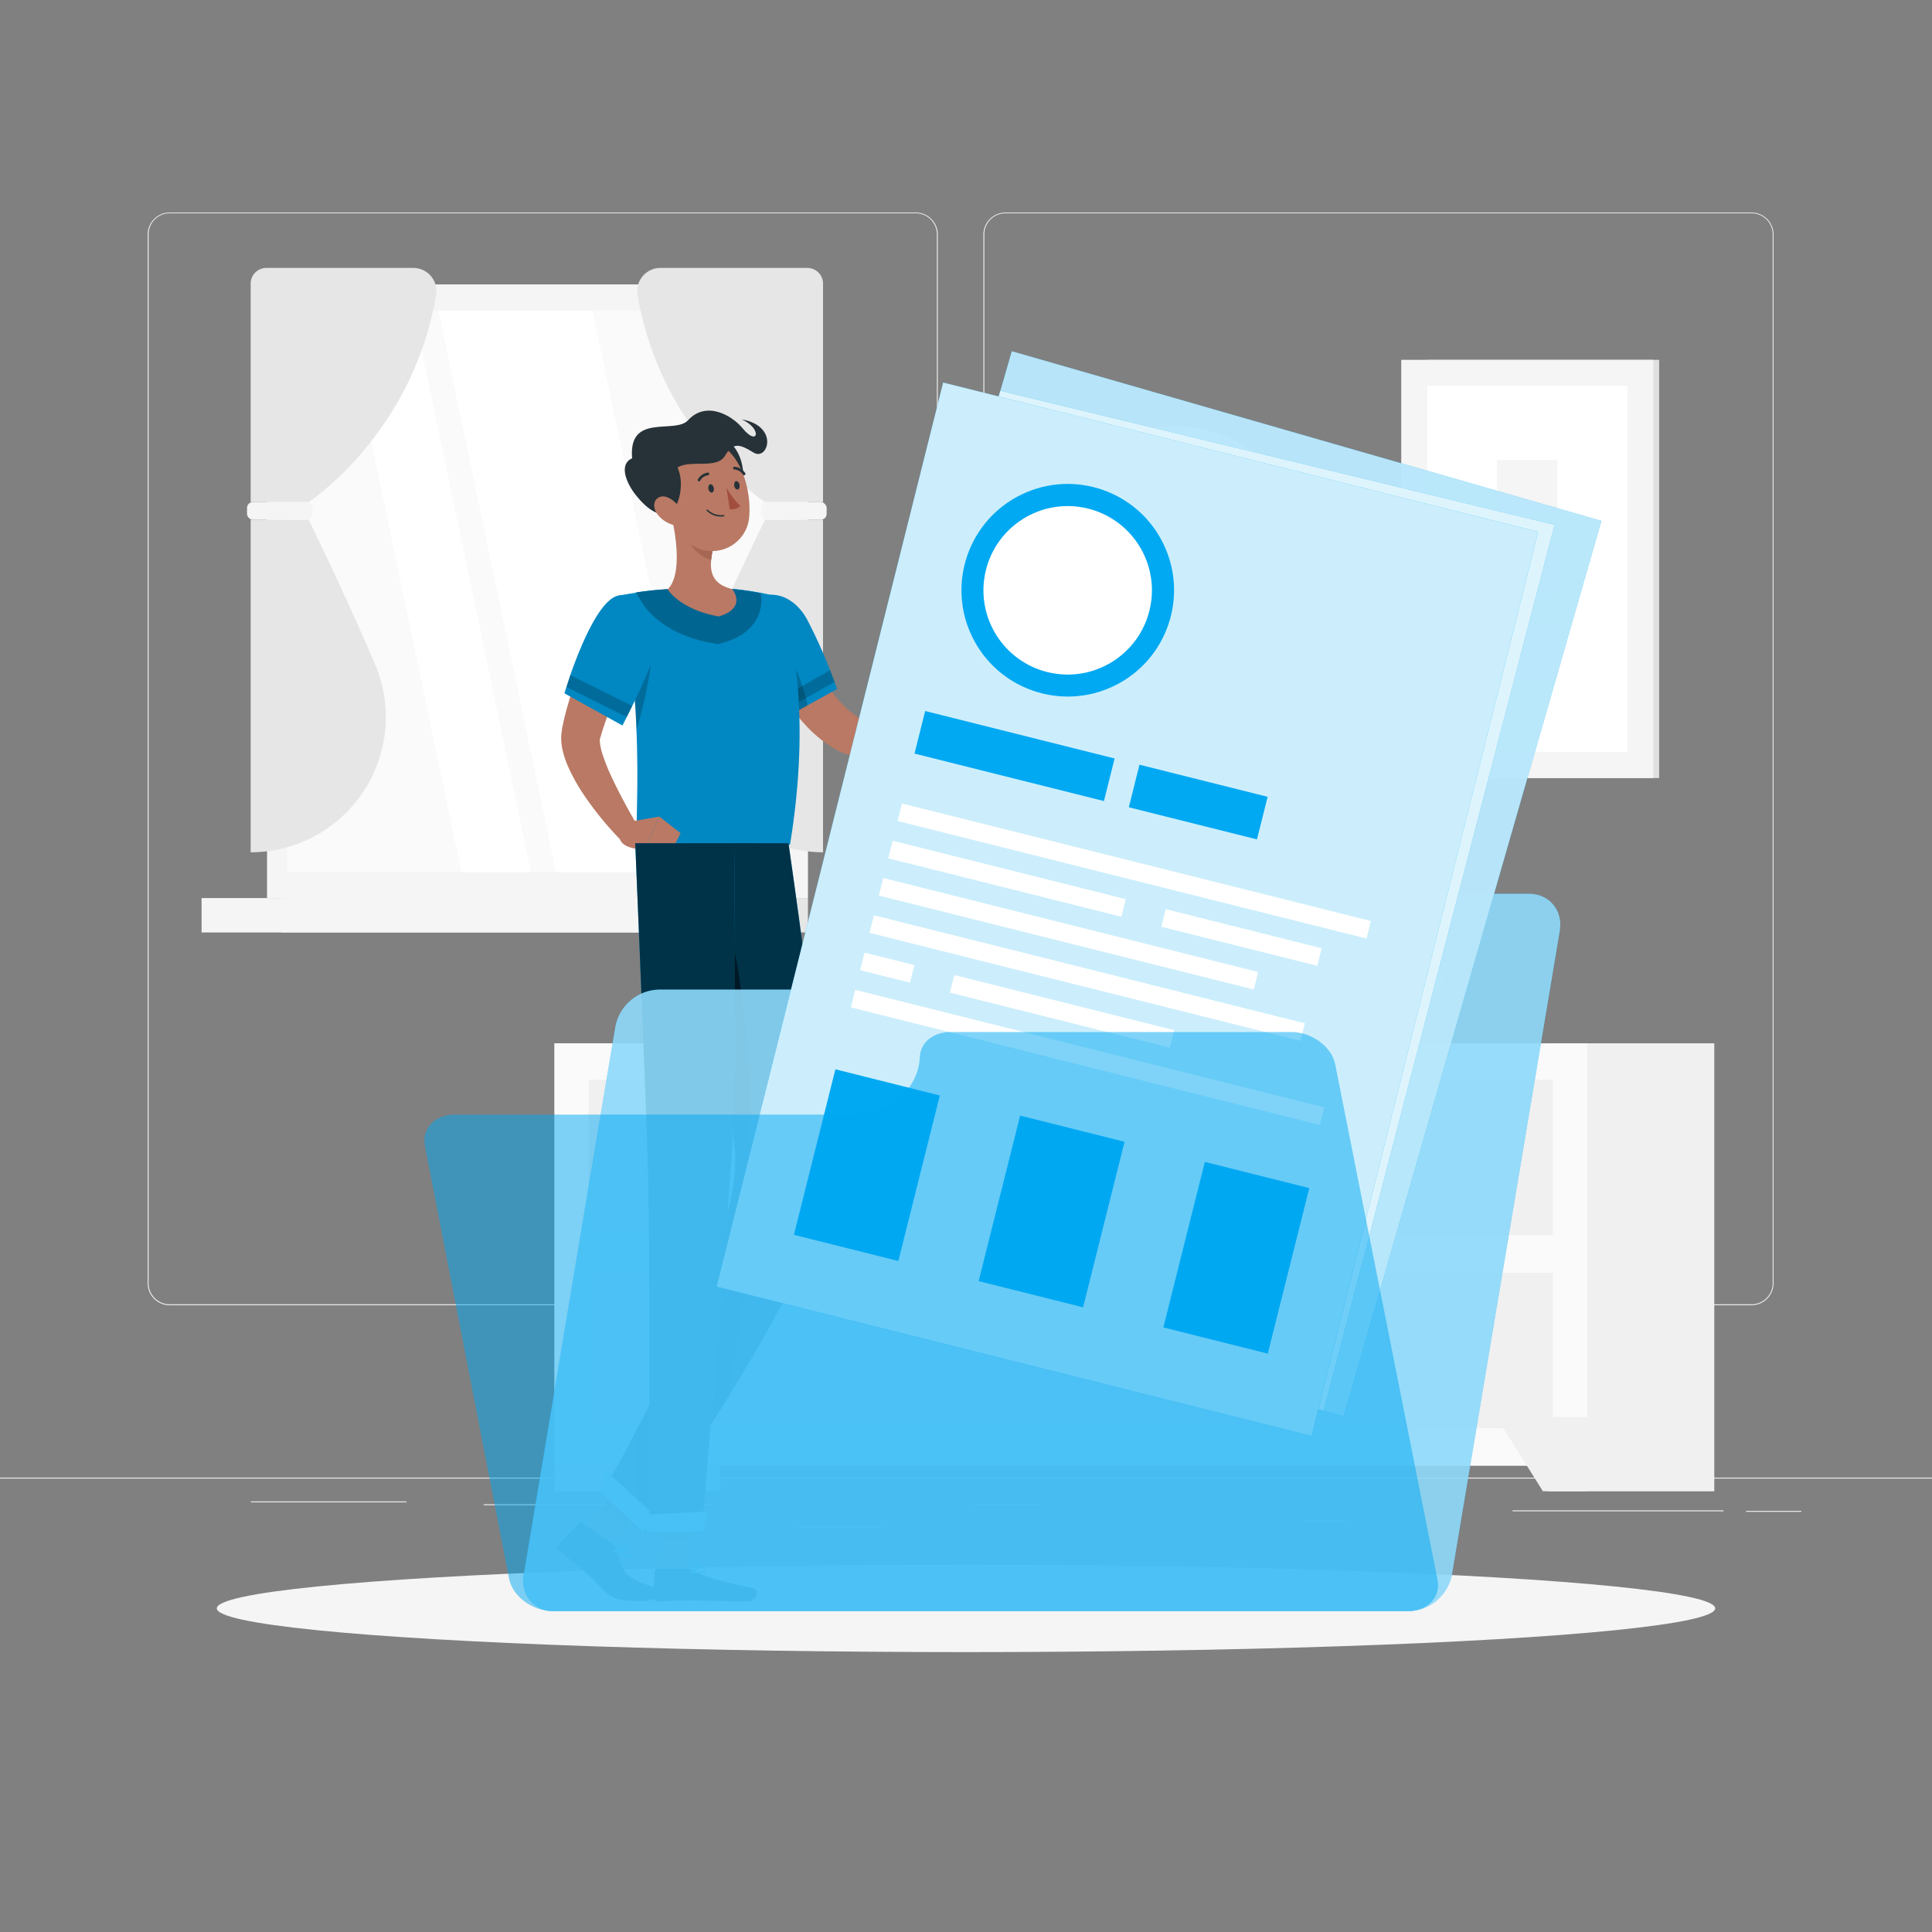 <svg xmlns="http://www.w3.org/2000/svg" viewBox="0 0 500 500"><rect x="0" y="0" width="500" height="500" fill="#808080" stroke="none"/><g id="freepik--background-complete--inject-18"><rect y="382.4" width="500" height="0.25" style="fill:#ebebeb"></rect><rect x="337.85" y="393.56" width="10.48" height="0.25" style="fill:#ebebeb"></rect><rect x="64.93" y="388.56" width="40.25" height="0.25" style="fill:#ebebeb"></rect><rect x="125.18" y="389.3" width="59.15" height="0.25" style="fill:#ebebeb"></rect><rect x="251.97" y="389.3" width="17.03" height="0.25" style="fill:#ebebeb"></rect><rect x="391.44" y="390.88" width="54.6" height="0.25" style="fill:#ebebeb"></rect><rect x="206.22" y="395" width="22.56" height="0.25" style="fill:#ebebeb"></rect><rect x="451.88" y="391.01" width="14.31" height="0.25" style="fill:#ebebeb"></rect><path d="M237,337.8H43.91a5.71,5.71,0,0,1-5.7-5.71V60.66A5.71,5.71,0,0,1,43.91,55H237a5.71,5.71,0,0,1,5.71,5.71V332.09A5.71,5.71,0,0,1,237,337.8ZM43.91,55.2a5.46,5.46,0,0,0-5.45,5.46V332.09a5.46,5.46,0,0,0,5.45,5.46H237a5.47,5.47,0,0,0,5.46-5.46V60.66A5.47,5.47,0,0,0,237,55.2Z" style="fill:#ebebeb"></path><path d="M453.31,337.8H260.21a5.72,5.72,0,0,1-5.71-5.71V60.66A5.72,5.72,0,0,1,260.21,55h193.1A5.71,5.71,0,0,1,459,60.66V332.09A5.71,5.71,0,0,1,453.31,337.8ZM260.21,55.2a5.47,5.47,0,0,0-5.46,5.46V332.09a5.47,5.47,0,0,0,5.46,5.46h193.1a5.47,5.47,0,0,0,5.46-5.46V60.66a5.47,5.47,0,0,0-5.46-5.46Z" style="fill:#ebebeb"></path><rect x="72.81" y="73.63" width="136.28" height="158.8" transform="translate(281.91 306.06) rotate(180)" style="fill:#f5f5f5"></rect><rect x="69.11" y="73.63" width="138.25" height="158.8" transform="translate(276.47 306.06) rotate(180)" style="fill:#f5f5f5"></rect><rect x="72.81" y="232.43" width="136.28" height="8.9" transform="translate(281.91 473.75) rotate(180)" style="fill:#e6e6e6"></rect><rect x="52.18" y="232.43" width="130.15" height="8.9" transform="translate(234.5 473.75) rotate(180)" style="fill:#f5f5f5"></rect><rect x="65.57" y="89.09" width="145.33" height="127.88" transform="translate(291.27 14.79) rotate(90)" style="fill:#fafafa"></rect><polygon points="183.78 225.69 153.34 80.37 113.45 80.37 143.88 225.69 183.78 225.69" style="fill:#fff"></polygon><polygon points="137.42 225.69 106.99 80.37 88.97 80.37 119.41 225.69 137.42 225.69" style="fill:#fff"></polygon><rect x="9.11" y="144.64" width="131.03" height="0.66" transform="translate(219.59 70.35) rotate(90)" style="fill:#fff"></rect><path d="M213,73.4v56.54H198s-26.88-17.53-33-53.6a6,6,0,0,1,5.9-7h38A4.07,4.07,0,0,1,213,73.4Z" style="fill:#e6e6e6"></path><path d="M213,220.57V134.5H198s-8.6,17.38-17.18,37.36A35,35,0,0,0,213,220.57Z" style="fill:#e6e6e6"></path><rect x="196.97" y="129.94" width="16.97" height="4.56" rx="1.5" transform="translate(410.9 264.44) rotate(180)" style="fill:#f5f5f5"></rect><path d="M64.87,73.4v56.54h15s26.88-17.53,33-53.6a6,6,0,0,0-5.9-7h-38A4.07,4.07,0,0,0,64.87,73.4Z" style="fill:#e6e6e6"></path><path d="M64.87,220.57V134.5h15s8.6,17.38,17.18,37.36a35,35,0,0,1-32.14,48.71Z" style="fill:#e6e6e6"></path><rect x="63.93" y="129.94" width="16.97" height="4.56" rx="1.5" style="fill:#f5f5f5"></rect><rect x="369.37" y="93.13" width="60.03" height="108.23" transform="translate(798.76 294.49) rotate(180)" style="fill:#e0e0e0"></rect><rect x="362.64" y="93.13" width="65.22" height="108.23" transform="translate(790.5 294.49) rotate(180)" style="fill:#f5f5f5"></rect><rect x="347.86" y="121.36" width="94.78" height="51.77" transform="translate(542.49 -248.01) rotate(90)" style="fill:#fff"></rect><rect x="388.24" y="118.19" width="14.01" height="15.59" transform="translate(521.23 -269.27) rotate(90)" style="fill:#f5f5f5"></rect><rect x="388.24" y="139.45" width="14.01" height="15.59" transform="translate(542.49 -248.01) rotate(90)" style="fill:#f5f5f5"></rect><rect x="388.24" y="160.71" width="14.01" height="15.59" transform="translate(563.75 -226.75) rotate(90)" style="fill:#f5f5f5"></rect><path d="M305.16,176a32.84,32.84,0,0,0,0-65.67h-2V176Z" style="fill:#e6e6e6"></path><circle cx="303.14" cy="143.2" r="32.83" transform="translate(-25.02 74.58) rotate(-13.48)" style="fill:#f5f5f5"></circle><circle cx="303.14" cy="143.2" r="24.76" transform="translate(-19.14 50.81) rotate(-9.29)" style="fill:#fff"></circle><polygon points="292.9 152.41 290.97 149.64 301.27 142.46 297.87 125.92 301.17 125.24 305.02 143.95 292.9 152.41" style="fill:#e6e6e6"></polygon><rect x="143.5" y="270" width="42.91" height="115.94" transform="translate(329.91 655.95) rotate(180)" style="fill:#e6e6e6"></rect><polygon points="154.96 385.94 143.5 385.94 143.5 366.74 166.97 366.74 154.96 385.94" style="fill:#f0f0f0"></polygon><rect x="400.76" y="270" width="42.91" height="115.94" transform="translate(844.42 655.95) rotate(180)" style="fill:#f0f0f0"></rect><rect x="143.5" y="270" width="267.26" height="109.33" transform="translate(554.26 649.34) rotate(180)" style="fill:#fafafa"></rect><polygon points="399.3 385.94 410.76 385.94 410.76 366.74 387.28 366.74 399.3 385.94" style="fill:#f0f0f0"></polygon><rect x="152.39" y="279.4" width="249.48" height="40.24" transform="translate(554.26 599.05) rotate(180)" style="fill:#f0f0f0"></rect><rect x="152.39" y="329.37" width="249.48" height="40.24" transform="translate(554.26 698.98) rotate(180)" style="fill:#f0f0f0"></rect><circle cx="335.9" cy="249.72" r="8.96" style="fill:#f5f5f5"></circle><path d="M342.22,254a7,7,0,1,0,7-7A7,7,0,0,0,342.22,254Z" style="fill:#f5f5f5"></path><circle cx="320.57" cy="253.99" r="8.96" style="fill:#f5f5f5"></circle><circle cx="305.88" cy="251.36" r="8.96" style="fill:#f5f5f5"></circle><path d="M373.89,252.53S372.66,270,325.51,270s-48.38-17.47-48.38-17.47Z" style="fill:#e6e6e6"></path></g><g id="freepik--Shadow--inject-18"><ellipse cx="250" cy="416.24" rx="193.89" ry="11.32" style="fill:#f5f5f5"></ellipse></g><g id="freepik--Character--inject-18"><path d="M206.3,160.64c.13.44.36,1.11.56,1.67l.64,1.79c.44,1.19.92,2.37,1.43,3.54a69.89,69.89,0,0,0,3.36,6.77c2.46,4.3,5.45,8.19,9,10.68l.62.43s0,0,0,0,0,.07.15.09a4.17,4.17,0,0,0,1.93-.53,24.57,24.57,0,0,0,5.6-4.07,76.18,76.18,0,0,0,5.49-5.57c1.78-2,3.53-4.07,5.18-6.1l4.77,2.88a71,71,0,0,1-9.27,14.68,31.22,31.22,0,0,1-7.1,6.44,14.09,14.09,0,0,1-5.84,2.13,10.34,10.34,0,0,1-3.94-.36,9.86,9.86,0,0,1-1.9-.78l-1.15-.64a33.13,33.13,0,0,1-7.51-6.2,47.87,47.87,0,0,1-5.56-7.4,63,63,0,0,1-4.17-8c-.59-1.36-1.15-2.74-1.66-4.13-.26-.7-.51-1.4-.74-2.12s-.44-1.38-.68-2.27Z" style="fill:#b97964"></path><path d="M216.63,178.31l-12.79,7.08s-.38-.55-1-1.5c-.45-.7-1-1.62-1.7-2.7-3.76-6.11-10-17.27-8.37-22,2.49-7.28,11.67-7.16,16.18,1.28a132,132,0,0,1,5.85,12.94c.47,1.18.86,2.21,1.16,3C216.39,177.62,216.63,178.31,216.63,178.31Z" style="fill:#01A9F2"></path><path d="M216.63,178.31l-12.79,7.08s-.38-.55-1-1.5c-.45-.7-1-1.62-1.7-2.7-3.76-6.11-10-17.27-8.37-22,2.49-7.28,11.67-7.16,16.18,1.28a132,132,0,0,1,5.85,12.94c.47,1.18.86,2.21,1.16,3C216.39,177.62,216.63,178.31,216.63,178.31Z" style="opacity:0.2"></path><path d="M216,176.46l-13.12,7.43c-.45-.7-1-1.62-1.7-2.7l13.66-7.74C215.27,174.63,215.66,175.66,216,176.46Z" style="opacity:0.2"></path><path d="M192.58,160.07c2.86-1.38,6.16-.23,9.62,5.25S208.63,180,209,182.57l-5.11,2.82S191.53,167.36,192.58,160.07Z" style="opacity:0.2"></path><path d="M204.44,218.61H164.79c-.28-3.54.54-15.06-.07-29.73a188.37,188.37,0,0,0-3.94-32.34c-.18-.8-.36-1.59-.55-2.39,0,0,2-.41,4.89-.83,2.39-.35,5.39-.71,8.33-.85a147.89,147.89,0,0,1,16.85,0c2.59.24,5.12.67,7.14,1.06,2.58.52,4.34,1,4.34,1S211.31,176.92,204.44,218.61Z" style="fill:#01A9F2"></path><path d="M204.44,218.61H164.79c-.28-3.54.54-15.06-.07-29.73a188.37,188.37,0,0,0-3.94-32.34c-.18-.8-.36-1.59-.55-2.39,0,0,2-.41,4.89-.83,2.39-.35,5.39-.71,8.33-.85a147.89,147.89,0,0,1,16.85,0c2.59.24,5.12.67,7.14,1.06,2.58.52,4.34,1,4.34,1S211.31,176.92,204.44,218.61Z" style="opacity:0.2"></path><polygon points="150.37 395.86 156.25 401.12 167.43 389.47 161.56 384.21 150.37 395.86" style="fill:#b97964"></polygon><polygon points="170.5 406.81 177.91 406.81 178.88 389.64 171.46 389.64 170.5 406.81" style="fill:#b97964"></polygon><polygon points="167.43 389.48 161.66 395.48 155.78 390.22 161.55 384.21 167.43 389.48" style="fill:#a76755"></polygon><polygon points="171.46 389.65 178.88 389.65 178.38 398.5 170.96 398.5 171.46 389.65" style="fill:#a76755"></polygon><path d="M204.06,218.23s7.81,54.06,10.48,83.49c2.14,23.6-48.91,94-48.91,94l-9.88-9.29s37.29-63.11,34.42-89.39c-2.78-25.46-12.2-78.84-12.2-78.84Z" style="fill:#01A9F2"></path><path d="M204.06,218.23s7.81,54.06,10.48,83.49c2.14,23.6-48.91,94-48.91,94l-9.88-9.29s37.29-63.11,34.42-89.39c-2.78-25.46-12.2-78.84-12.2-78.84Z" style="opacity:0.7"></path><path d="M178.3,406H170a.53.53,0,0,0-.55.51l-.4,6.59a1.32,1.32,0,0,0,1.3,1.32c2.9-.05,4.28-.23,8-.23,2.25,0,11.83.24,14.94.24s3-3.08,1.71-3.36c-5.92-1.25-13.25-3-15.34-4.61A2.07,2.07,0,0,0,178.3,406Z" style="fill:#263238"></path><path d="M157.87,399l-7.15-4.81a.66.66,0,0,0-.81,0l-5.46,5.51a1.1,1.1,0,0,0,.26,1.68c4.56,3.51,7.85,6.15,10.44,9.07,3,3.42,4.63,3.9,11.63,3.9,3.24,0,5.07-2.73,3.75-3.15-11.67-3.69-8.55-5.3-11.38-10.71A4.14,4.14,0,0,0,157.87,399Z" style="fill:#263238"></path><path d="M239.38,170.6l2.55-8.16,6.62,4.85s-3.62,7.27-6.07,6.61Z" style="fill:#b97964"></path><polygon points="248.9 159.32 252.63 163.89 248.55 167.29 241.93 162.44 248.9 159.32" style="fill:#b97964"></polygon><path d="M164.72,188.88a188.37,188.37,0,0,0-3.94-32.34c2.65-.23,7.18,0,7.93,4.31C169.52,165.45,168.5,176.27,164.72,188.88Z" style="opacity:0.2"></path><path d="M190.17,297.06c-1.43-13.11-4.63-33.65-7.38-50.47,1.44-2.82,5.47-8.52,5.47-8.52,3.62,12.51,11.49,59.66.27,123.35-11.7,18.86-22.9,34.32-22.9,34.32l-1.53-24.32C174.91,351.08,192.16,315.25,190.17,297.06Z" style="opacity:0.5"></path><path d="M167.42,164.92l-1.75,3q-.9,1.56-1.74,3.15-1.71,3.18-3.29,6.4c-1,2.15-2,4.31-2.89,6.47a67.9,67.9,0,0,0-2.25,6.51l-.12.4-.06.21c0,.06,0,0,0,0a.44.44,0,0,0-.06.18,4.72,4.72,0,0,0,0,.93,14.2,14.2,0,0,0,.59,2.78,48.34,48.34,0,0,0,2.53,6.34c2,4.3,4.43,8.67,6.86,12.89l-4.39,3.43A84.65,84.65,0,0,1,151,205.55a47.18,47.18,0,0,1-4-7.21,23.81,23.81,0,0,1-1.46-4.46,13.91,13.91,0,0,1-.3-2.81,10.22,10.22,0,0,1,.12-1.7l.07-.41,0-.26.11-.51a72.82,72.82,0,0,1,4.95-15.34c1.05-2.42,2.2-4.78,3.43-7.09.62-1.16,1.25-2.3,1.91-3.44s1.31-2.22,2.09-3.43Z" style="fill:#b97964"></path><path d="M170.07,167.65a139.5,139.5,0,0,1-6.43,15c-.53,1.1-1,2.08-1.42,2.87-.7,1.39-1.14,2.23-1.14,2.23l-15-8.32s.19-.63.53-1.69c.26-.8.6-1.85,1-3.06,2.5-7.13,7.61-19.85,12.62-20.58C167.72,153.06,173.11,158.66,170.07,167.65Z" style="fill:#01A9F2"></path><path d="M163.64,182.7c-.53,1.1-1,2.08-1.42,2.87l-15.63-7.78c.26-.8.6-1.85,1-3.06Z" style="opacity:0.2"></path><path d="M180.93,407.24a9.5,9.5,0,0,1-2-.26.2.2,0,0,1-.14-.14.18.18,0,0,1,.08-.17c.23-.17,2.34-1.6,3.24-1.25a.65.65,0,0,1,.4.49,1,1,0,0,1-.22.94A2,2,0,0,1,180.93,407.24Zm-1.5-.51c1.33.26,2.3.22,2.65-.12a.64.64,0,0,0,.12-.62.3.3,0,0,0-.19-.24C181.52,405.56,180.29,406.18,179.43,406.73Z" style="fill:#01A9F2"></path><path d="M179,407a.13.13,0,0,1-.08,0,.18.18,0,0,1-.09-.14c0-.09-.17-2.22.58-2.94a.85.85,0,0,1,.73-.24.68.68,0,0,1,.63.52c.17.81-.94,2.36-1.68,2.8Zm1-3a.5.5,0,0,0-.37.15,3.82,3.82,0,0,0-.49,2.35c.64-.54,1.38-1.72,1.27-2.25,0-.1-.08-.22-.33-.25Z" style="fill:#01A9F2"></path><path d="M162.67,403a9.23,9.23,0,0,1-3.7-1.43.17.17,0,0,1-.08-.18.18.18,0,0,1,.15-.14c.4,0,3.91-.26,4.59.54a.56.56,0,0,1,.1.5.86.86,0,0,1-.52.62A1.53,1.53,0,0,1,162.67,403Zm-3-1.44c1.6.88,2.86,1.26,3.42,1a.55.55,0,0,0,.33-.39.19.19,0,0,0,0-.19C163,401.6,161.08,401.53,159.65,401.59Z" style="fill:#01A9F2"></path><path d="M159.06,401.63a.18.18,0,0,1-.15-.08.2.2,0,0,1,0-.17c.06-.12,1.4-2.84,3.11-2,.47.23.52.51.48.7-.18.8-2.41,1.54-3.43,1.57Zm2.31-2.07c-.91,0-1.69,1.16-2,1.7,1.07-.14,2.69-.8,2.79-1.27,0-.11-.08-.21-.29-.32A1.12,1.12,0,0,0,161.37,399.56Z" style="fill:#01A9F2"></path><path d="M163.25,212.61l7.38-1.28-3.79,8.54s-6.74,0-6.43-3.51Z" style="fill:#b97964"></path><polygon points="176.13 215.62 172.67 222.52 166.84 219.87 170.63 211.33 176.13 215.62" style="fill:#b97964"></polygon><polygon points="155.15 385.89 166.23 396.31 169.79 392.48 157.13 380.94 155.15 385.89" style="fill:#01A9F2"></polygon><polygon points="155.15 385.89 166.23 396.31 169.79 392.48 157.13 380.94 155.15 385.89" style="fill:#fff;opacity:0.7"></polygon><path d="M190,218.23s.71,56.66-.49,77.88c-1.32,23.25-7.91,100.25-7.91,100.25H168s.4-75.13-.41-98.14c-.89-25-3.19-80-3.19-80Z" style="fill:#01A9F2"></path><path d="M190,218.23s.71,56.66-.49,77.88c-1.32,23.25-7.91,100.25-7.91,100.25H168s.4-75.13-.41-98.14c-.89-25-3.19-80-3.19-80Z" style="opacity:0.7"></path><polygon points="167.43 396.36 182.1 396.36 182.92 391.21 166.72 392.01 167.43 396.36" style="fill:#01A9F2"></polygon><polygon points="167.43 396.36 182.1 396.36 182.92 391.21 166.72 392.01 167.43 396.36" style="fill:#fff;opacity:0.7"></polygon><path d="M170.07,167.65a139.5,139.5,0,0,1-6.43,15c-.53,1.1-1,2.08-1.42,2.87-.7,1.39-1.14,2.23-1.14,2.23l-15-8.32s.19-.63.53-1.69c.26-.8.6-1.85,1-3.06,2.5-7.13,7.61-19.85,12.62-20.58C167.72,153.06,173.11,158.66,170.07,167.65Z" style="opacity:0.2"></path><path d="M196.63,158.24c-.8,2.65-3,6.19-9.15,8l-1.6.48-1.63-.29c-12.55-2.25-17.17-9-18-10.31l-1.68-2.8c2.39-.35,5.39-.71,8.33-.85a147.89,147.89,0,0,1,16.85,0c2.59.24,5.12.67,7.14,1.06A10.3,10.3,0,0,1,196.63,158.24Z" style="fill:#01A9F2"></path><path d="M196.63,158.24c-.8,2.65-3,6.19-9.15,8l-1.6.48-1.63-.29c-12.55-2.25-17.17-9-18-10.31l-1.68-2.8c2.39-.35,5.39-.71,8.33-.85a147.89,147.89,0,0,1,16.85,0c2.59.24,5.12.67,7.14,1.06A10.3,10.3,0,0,1,196.63,158.24Z" style="opacity:0.4"></path><path d="M186,159.54c-10.06-1.81-13.21-7-13.21-7,3.67-3.62,2.26-13.51,1-18.94l4.51,3.74,6.14,5.1a19.92,19.92,0,0,0-.39,2.48c-.33,3.33.53,6.36,5.43,7.52C189.5,152.41,193.56,157.29,186,159.54Z" style="fill:#b97964"></path><path d="M184.46,142.41a19.92,19.92,0,0,0-.39,2.48c-2.29-.46-5.35-2.9-5.67-5.24a10.66,10.66,0,0,1-.08-2.34Z" style="fill:#a76755"></path><path d="M188.63,114.63c3.66,1.65,5.69,11.94,1,14.16S181.71,111.5,188.63,114.63Z" style="fill:#263238"></path><path d="M172,125.76c1.57,7.21,2.12,11.5,6.38,14.79a9.6,9.6,0,0,0,15.52-6.91c.56-6.71-2.1-17.37-9.69-19.41A9.7,9.7,0,0,0,172,125.76Z" style="fill:#b97964"></path><path d="M163.59,118.61c-3.51,1.55-1.52,6.35.87,9.4,3.31,4.24,6.81,6.22,9.19,4.27,2.14-1.07,3.55-7.38,1.69-11.27,3.29-2.17,10.12.51,12.25-3s3.65-3.22,7.4-.9,6.75-6.85-3-8.56c5.4,2.43,4.16,7.16.21,2.31-2.79-3.42-9.48-7.2-14.13-2.1C174.64,112.48,162.59,106.73,163.59,118.61Z" style="fill:#263238"></path><path d="M170.29,133.28a8,8,0,0,0,4.58,2.73c2.27.38,2.78-1.72,1.63-3.76-1-1.83-3.48-4.24-5.51-3.7S168.82,131.51,170.29,133.28Z" style="fill:#b97964"></path><path d="M183.33,126.48c.09.59.48,1,.87,1s.63-.56.53-1.15-.47-1-.86-1S183.24,125.88,183.33,126.48Z" style="fill:#263238"></path><path d="M190,125.68c.09.59.48,1,.87,1s.63-.57.54-1.16-.48-1-.87-1S190,125.09,190,125.68Z" style="fill:#263238"></path><path d="M188,126.23a22.46,22.46,0,0,0,3.62,4.72,3.4,3.4,0,0,1-2.76.86Z" style="fill:#a24e3f"></path><path d="M186.63,133.69a5.16,5.16,0,0,1-3.73-1.53.18.18,0,0,1,0-.25.18.18,0,0,1,.25,0,5,5,0,0,0,4.12,1.37.17.17,0,0,1,.19.16.16.16,0,0,1-.15.19A5.58,5.58,0,0,1,186.63,133.69Z" style="fill:#263238"></path><path d="M180.92,124.56a.33.33,0,0,1-.17,0,.36.36,0,0,1-.14-.48,3.44,3.44,0,0,1,2.63-1.78.36.36,0,0,1,0,.71h0a2.65,2.65,0,0,0-2.05,1.41A.36.36,0,0,1,180.92,124.56Z" style="fill:#263238"></path><path d="M192.57,123a.36.36,0,0,1-.29-.16,2.92,2.92,0,0,0-2.22-1.34.35.35,0,0,1-.35-.35.35.35,0,0,1,.35-.35,3.55,3.55,0,0,1,2.8,1.65.35.35,0,0,1-.09.49A.36.36,0,0,1,192.57,123Z" style="fill:#263238"></path></g><g id="freepik--Folder--inject-18"><g style="opacity:0.9"><path d="M296.94,238.73h0a11.8,11.8,0,0,1,10.57-7.42h88.16c5.28,0,8.85,4.28,8,9.57L375.78,407.39A11.78,11.78,0,0,1,364.61,417H143.55a7.88,7.88,0,0,1-8-9.57l23.71-141.75a11.79,11.79,0,0,1,11.17-9.57H272.25C282.67,256.07,292.9,248.88,296.94,238.73Z" style="fill:#01A9F2;opacity:0.9"></path></g><path d="M296.94,238.73h0a11.8,11.8,0,0,1,10.57-7.42h88.16c5.28,0,8.85,4.28,8,9.57L375.78,407.39A11.78,11.78,0,0,1,364.61,417H143.55a7.88,7.88,0,0,1-8-9.57l23.71-141.75a11.79,11.79,0,0,1,11.17-9.57H272.25C282.67,256.07,292.9,248.88,296.94,238.73Z" style="fill:#fff;opacity:0.5"></path><path d="M261.85,90.89l-66.71,231.8,152.6,43.91,66.7-231.8Z" style="fill:#01A9F2;opacity:0.9"></path><path d="M261.85,90.89l-66.71,231.8,152.6,43.91,66.7-231.8Z" style="fill:#fff;opacity:0.7"></path><path d="M258.89,101.16,195.14,322.69l147.41,42.42L402.3,135.83Z" style="fill:#01A9F2;opacity:0.9;mix-blend-mode:multiply"></path><path d="M258.89,101.16,195.14,322.69l147.41,42.42L402.3,135.83Z" style="fill:#01A9F2;opacity:0.6"></path><g style="opacity:0.9"><path d="M258.89,101.16,195.14,322.69l147.41,42.42L402.3,135.83Z" style="fill:#fff;opacity:0.9;mix-blend-mode:multiply"></path><path d="M258.89,101.16,195.14,322.69l147.41,42.42L402.3,135.83Z" style="fill:#fff;opacity:0.6"></path></g><circle cx="292.21" cy="145.79" r="27.51" transform="translate(-9.89 269.8) rotate(-48.83)" style="fill:#01A9F2"></circle><path d="M286.18,166.73a21.8,21.8,0,1,1,27-14.91A21.79,21.79,0,0,1,286.18,166.73Z" style="fill:#fff"></path><rect x="251.69" y="182.49" width="50.54" height="11.36" transform="translate(62.83 -69.25) rotate(16.05)" style="fill:#01A9F2"></rect><rect x="221.16" y="270.58" width="27.86" height="44.16" transform="translate(90.1 -53.6) rotate(16.05)" style="fill:#01A9F2"></rect><rect x="315.9" y="297.84" width="27.86" height="44.16" transform="translate(101.33 -78.73) rotate(16.05)" style="fill:#01A9F2"></rect><rect x="268.53" y="284.21" width="27.86" height="44.16" transform="translate(95.71 -66.16) rotate(16.05)" style="fill:#01A9F2"></rect><rect x="306.96" y="196.04" width="34.19" height="11.36" transform="translate(68.42 -81.75) rotate(16.05)" style="fill:#01A9F2"></rect><rect x="244.33" y="216.64" width="125.11" height="4.68" transform="translate(72.52 -76.32) rotate(16.05)" style="fill:#fff"></rect><rect x="242.81" y="217.5" width="62.21" height="4.68" transform="translate(71.47 -67.17) rotate(16.05)" style="fill:#fff"></rect><rect x="313.22" y="234.8" width="41.61" height="4.68" transform="translate(78.6 -83.12) rotate(16.05)" style="fill:#fff"></rect><rect x="239.32" y="232.28" width="100.01" height="4.68" transform="translate(76.16 -70.86) rotate(16.05)" style="fill:#fff"></rect><rect x="236.28" y="243.91" width="114.96" height="4.68" transform="matrix(0.96, 0.28, -0.28, 0.96, 79.55, -71.63)" style="fill:#fff"></rect><rect x="235.51" y="239.41" width="13.28" height="4.68" transform="translate(76.29 -57.54) rotate(16.05)" style="fill:#fff"></rect><rect x="257.62" y="252.3" width="58.68" height="4.68" transform="translate(81.61 -69.42) rotate(16.05)" style="fill:#fff"></rect><rect x="230.58" y="264.43" width="125.11" height="4.68" transform="translate(85.2 -70.66) rotate(16.05)" style="fill:#fff"></rect><path d="M244.09,99l-58.65,234,154,38.61,58.64-234Z" style="fill:#01A9F2"></path><path d="M244.09,99l-58.65,234,154,38.61,58.64-234Z" style="fill:#fff;opacity:0.8"></path><circle cx="276.33" cy="152.78" r="27.51" transform="translate(-38.94 135.36) rotate(-25.78)" style="fill:#01A9F2"></circle><circle cx="276.33" cy="152.78" r="21.8" transform="translate(76.29 397.09) rotate(-79.63)" style="fill:#fff"></circle><rect x="237.29" y="189.98" width="50.54" height="11.36" transform="translate(55.45 -57.96) rotate(14.07)" style="fill:#01A9F2"></rect><rect x="210.4" y="279.46" width="27.86" height="44.16" transform="translate(80.05 -45.49) rotate(14.07)" style="fill:#01A9F2"></rect><rect x="306.02" y="303.43" width="27.86" height="44.16" transform="translate(88.74 -68.02) rotate(14.07)" style="fill:#01A9F2"></rect><rect x="258.21" y="291.45" width="27.86" height="44.16" transform="translate(84.4 -56.76) rotate(14.07)" style="fill:#01A9F2"></rect><rect x="293" y="201.9" width="34.19" height="11.36" transform="translate(59.77 -69.17) rotate(14.07)" style="fill:#01A9F2"></rect><rect x="230.98" y="223.08" width="125.11" height="4.68" transform="translate(63.61 -64.6) rotate(14.07)" style="fill:#fff"></rect><rect x="229.51" y="225.08" width="62.21" height="4.68" transform="translate(63.11 -56.54) rotate(14.07)" style="fill:#fff"></rect><rect x="300.48" y="240.29" width="41.61" height="4.68" transform="translate(68.63 -70.84) rotate(14.07)" style="fill:#fff"></rect><rect x="226.52" y="239.32" width="100.01" height="4.68" transform="translate(67.05 -59.98) rotate(14.07)" style="fill:#fff"></rect><rect x="223.88" y="250.79" width="114.96" height="4.68" transform="translate(69.99 -60.81) rotate(14.07)" style="fill:#fff"></rect><rect x="222.99" y="248.08" width="13.28" height="4.68" transform="translate(67.77 -48.31) rotate(14.07)" style="fill:#fff"></rect><rect x="245.52" y="259.41" width="58.68" height="4.68" transform="translate(71.89 -58.97) rotate(14.07)" style="fill:#fff"></rect><rect x="218.89" y="271.32" width="125.11" height="4.68" transform="translate(74.98 -60.22) rotate(14.07)" style="fill:#fff"></rect><path d="M238.06,273.49h0c.19-3.75,3.47-6.4,7.93-6.4h88.17c5.28,0,10.37,3.69,11.37,8.25L372,408.7c1,4.56-2.48,8.26-7.76,8.26H143.15c-5.29,0-10.38-3.7-11.38-8.26L110,296.71c-1-4.56,2.48-8.26,7.77-8.26H219.55C230,288.45,237.64,282.25,238.06,273.49Z" style="fill:#01A9F2;opacity:0.5"></path></g></svg>